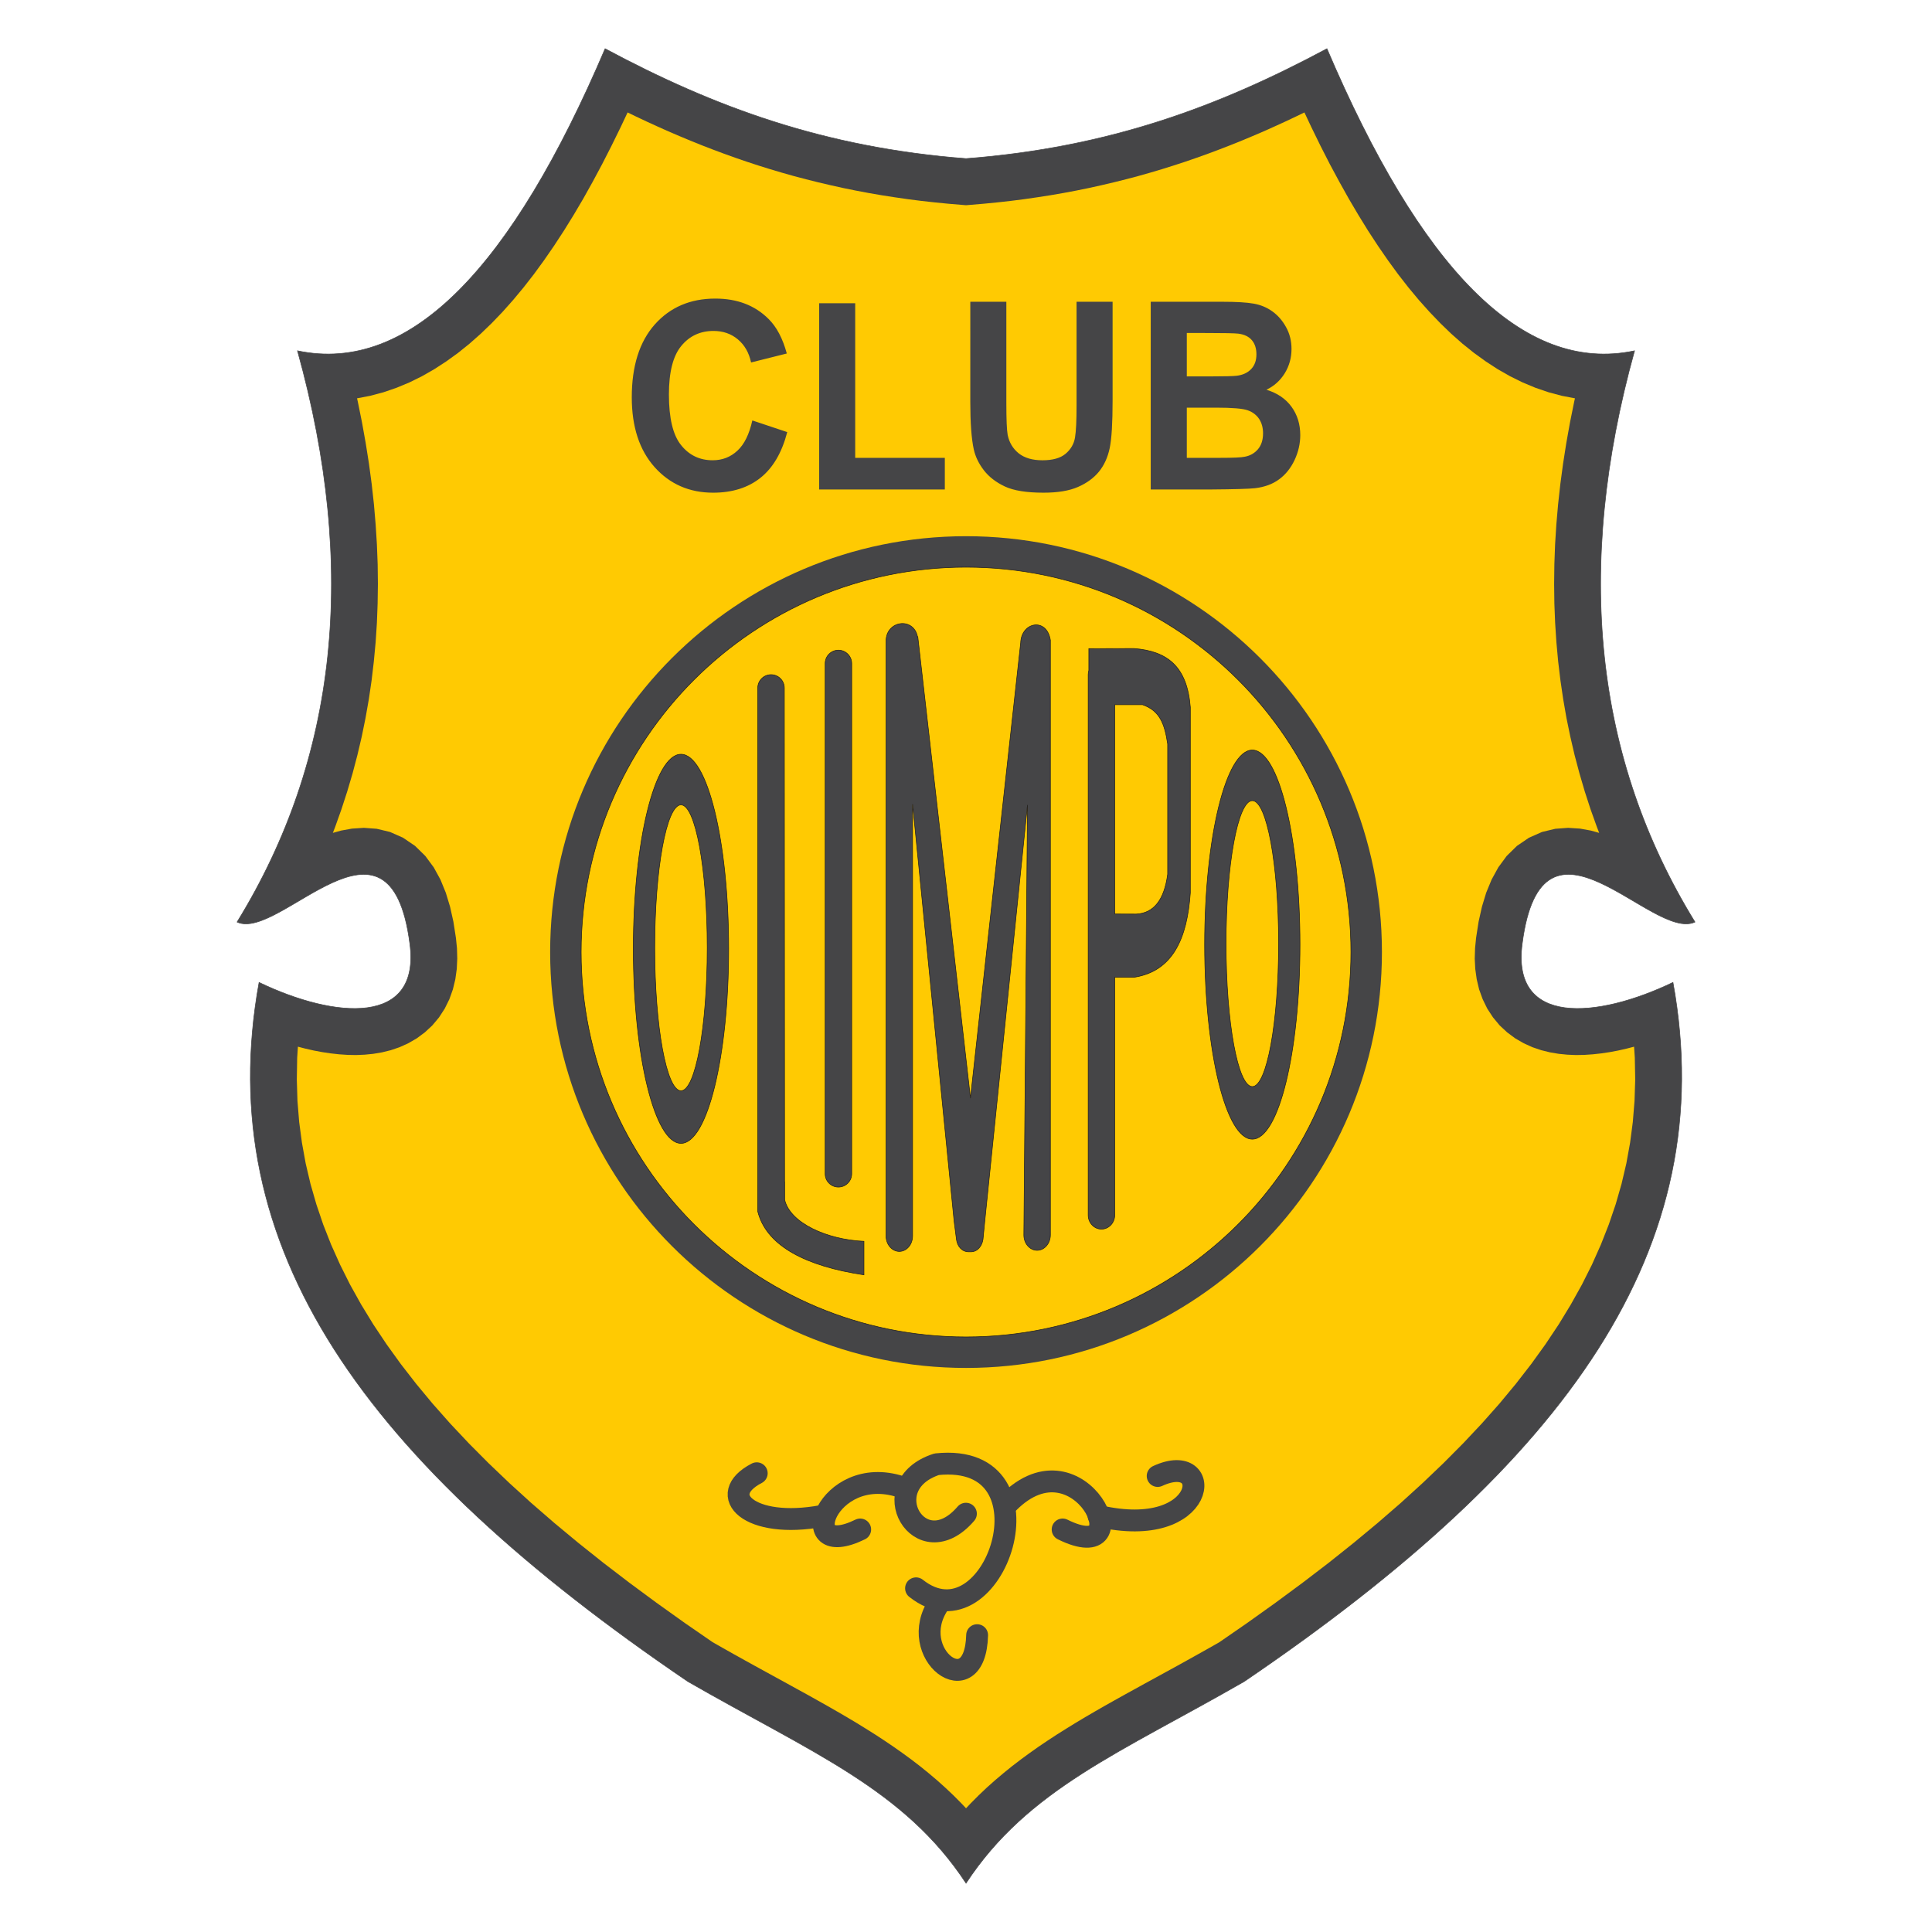 <svg height="1000" viewBox="0 0 750 750" width="1000" xmlns="http://www.w3.org/2000/svg"><g transform="matrix(4.052 0 0 4.052 -698.838 -282.666)"><path d="m 265.018 84.954 c -13.656 -1.047 -24.219 -4.977 -34.578 -10.527 c -8.891 20.855 -18.652 31.223 -29.469 28.941 c 5.781 20.812 3.852 39.055 -5.789 54.723 c 4.07 1.898 14.652 -12.59 16.551 2.078 c 1.051 7.906 -7.137 7.215 -14.445 3.711 c -4.625 25.469 10.113 45.945 41.082 66.977 c 11.84 6.809 20.723 10.293 26.648 19.32 c 5.926 -9.027 14.805 -12.512 26.645 -19.32 c 30.969 -21.031 45.711 -41.508 41.082 -66.977 c -7.305 3.504 -15.496 4.195 -14.445 -3.711 c 1.902 -14.668 12.48 -.18 16.551 -2.078 c -9.641 -15.668 -11.57 -33.91 -5.789 -54.723 c -10.816 2.281 -20.578 -8.086 -29.469 -28.941 c -10.359 5.551 -20.922 9.48 -34.574 10.527" fill="#454547" fill-rule="evenodd"/><path d="m 265.018 84.954 c -13.656 -1.051 -24.219 -4.98 -34.578 -10.527 c -8.891 20.855 -18.652 31.223 -29.469 28.941 c 5.781 20.812 3.852 39.055 -5.789 54.727 c 4.07 1.895 14.648 -12.594 16.551 2.074 c 1.051 7.906 -7.141 7.215 -14.445 3.711 c -4.629 25.469 10.113 45.945 41.082 66.977 c 11.84 6.809 20.723 10.293 26.648 19.32 c 5.926 -9.027 14.805 -12.512 26.645 -19.32 c 30.969 -21.031 45.711 -41.508 41.082 -66.977 c -7.305 3.504 -15.496 4.195 -14.445 -3.711 c 1.902 -14.668 12.48 -.18 16.551 -2.074 c -9.641 -15.672 -11.57 -33.914 -5.789 -54.727 c -10.816 2.281 -20.578 -8.086 -29.469 -28.941 c -10.359 5.547 -20.922 9.477 -34.574 10.527 z m 0 0" fill="none" stroke="#454547" stroke-miterlimit="2.613" stroke-width=".056"/><path d="m 252.67 233.727 l .93 .543 l .918 .547 l .906 .559 l .895 .562 l .883 .578 l .871 .59 l .859 .605 l .848 .621 l .836 .641 l .82 .664 l .809 .684 l .789 .707 l .777 .734 l .762 .766 l .445 .473 l .445 -.473 l .762 -.766 l .773 -.734 l .793 -.707 l .809 -.684 l .82 -.664 l .836 -.641 l .848 -.621 l .855 -.605 l .875 -.59 l .883 -.578 l .895 -.562 l .906 -.559 l .914 -.547 l .93 -.543 l .938 -.539 l .953 -.535 l .965 -.539 l .973 -.535 l .984 -.543 l 1 -.547 l 1.012 -.555 l 1.027 -.562 l 1.035 -.574 l 1.051 -.586 l 1.066 -.598 l .926 -.527 l 2.668 -1.844 l 2.703 -1.93 l 2.602 -1.922 l 2.504 -1.914 l 2.398 -1.914 l 2.301 -1.91 l 2.199 -1.906 l 2.094 -1.906 l 1.992 -1.902 l 1.891 -1.902 l 1.785 -1.898 l 1.684 -1.898 l 1.578 -1.902 l 1.473 -1.898 l 1.371 -1.902 l 1.266 -1.898 l 1.16 -1.906 l 1.062 -1.906 l .961 -1.914 l .855 -1.918 l .758 -1.926 l .66 -1.938 l .559 -1.945 l .461 -1.961 l .359 -1.98 l .262 -1.996 l .164 -2.023 l .066 -2.047 l -.039 -2.078 l -.07 -1.066 l -.707 .184 l -.809 .184 l -.805 .152 l -.809 .121 l -.812 .09 l -.812 .055 l -.816 .016 l -.824 -.035 l -.828 -.082 l -.836 -.141 l -.836 -.207 l -.84 -.285 l -.832 -.375 l -.812 -.469 l -.777 -.574 l -.719 -.668 l -.641 -.77 l -.551 -.844 l -.441 -.902 l -.34 -.941 l -.23 -.969 l -.137 -.98 l -.051 -.992 l .031 -1 l .098 -.996 l .242 -1.555 l .32 -1.43 l .406 -1.336 l .516 -1.254 l .645 -1.176 l .805 -1.094 l .98 -.961 l 1.148 -.781 l 1.254 -.555 l 1.273 -.305 l 1.227 -.09 l 1.145 .074 l 1.051 .191 l .781 .219 l -.215 -.555 l -.609 -1.699 l -.559 -1.719 l -.508 -1.734 l -.465 -1.75 l -.41 -1.762 l -.367 -1.781 l -.312 -1.793 l -.266 -1.809 l -.219 -1.824 l -.168 -1.836 l -.121 -1.848 l -.074 -1.867 l -.023 -1.875 l .023 -1.891 l .07 -1.906 l .121 -1.914 l .168 -1.93 l .215 -1.941 l .262 -1.953 l .309 -1.969 l .355 -1.98 l .402 -1.988 l .07 -.309 l -1.262 -.242 l -1.273 -.34 l -1.254 -.43 l -1.227 -.512 l -1.203 -.594 l -1.18 -.672 l -1.145 -.746 l -1.125 -.812 l -1.102 -.883 l -1.078 -.953 l -1.051 -1.016 l -1.035 -1.078 l -1.02 -1.141 l -1 -1.203 l -.984 -1.262 l -.969 -1.328 l -.957 -1.387 l -.945 -1.445 l -.93 -1.508 l -.922 -1.562 l -.91 -1.629 l -.906 -1.684 l -.891 -1.746 l -.883 -1.805 l -.664 -1.41 l -.812 .391 l -1.027 .484 l -1.035 .473 l -1.039 .465 l -1.047 .449 l -1.059 .441 l -1.066 .43 l -1.07 .414 l -1.082 .406 l -1.094 .391 l -1.098 .379 l -1.113 .363 l -1.121 .352 l -1.133 .336 l -1.148 .324 l -1.156 .305 l -1.172 .293 l -1.18 .277 l -1.199 .266 l -1.207 .246 l -1.227 .23 l -1.238 .215 l -1.254 .195 l -1.27 .184 l -1.281 .164 l -1.301 .145 l -1.32 .129 l -1.672 .141 l -1.676 -.141 l -1.316 -.129 l -1.301 -.145 l -1.285 -.164 l -1.27 -.184 l -1.254 -.195 l -1.238 -.215 l -1.223 -.23 l -1.211 -.246 l -1.195 -.266 l -1.184 -.277 l -1.168 -.293 l -1.16 -.305 l -1.145 -.324 l -1.133 -.336 l -1.125 -.352 l -1.109 -.363 l -1.102 -.379 l -1.09 -.391 l -1.086 -.406 l -1.07 -.414 l -1.066 -.43 l -1.055 -.441 l -1.051 -.449 l -1.039 -.465 l -1.035 -.473 l -1.027 -.484 l -.809 -.391 l -.664 1.41 l -.887 1.805 l -.891 1.746 l -.902 1.684 l -.91 1.629 l -.922 1.562 l -.934 1.508 l -.945 1.445 l -.957 1.387 l -.969 1.328 l -.984 1.262 l -1 1.203 l -1.016 1.141 l -1.035 1.078 l -1.055 1.016 l -1.078 .953 l -1.098 .883 l -1.125 .812 l -1.148 .746 l -1.176 .672 l -1.203 .594 l -1.23 .512 l -1.25 .43 l -1.277 .34 l -1.262 .242 l .07 .309 l .402 1.988 l .355 1.98 l .312 1.969 l .262 1.953 l .215 1.941 l .164 1.93 l .121 1.914 l .074 1.906 l .023 1.891 l -.027 1.875 l -.07 1.867 l -.121 1.848 l -.172 1.836 l -.215 1.824 l -.266 1.809 l -.316 1.793 l -.363 1.781 l -.414 1.762 l -.461 1.75 l -.512 1.734 l -.559 1.719 l -.605 1.699 l -.215 .555 l .777 -.219 l 1.051 -.191 l 1.145 -.074 l 1.227 .09 l 1.277 .305 l 1.25 .555 l 1.148 .781 l .98 .961 l .809 1.094 l .645 1.176 l .512 1.254 l .406 1.336 l .32 1.43 l .242 1.555 l .102 .996 l .027 1 l -.047 .992 l -.137 .98 l -.234 .969 l -.336 .941 l -.445 .902 l -.547 .844 l -.645 .77 l -.719 .668 l -.777 .574 l -.812 .469 l -.832 .375 l -.836 .285 l -.84 .207 l -.836 .141 l -.828 .082 l -.82 .035 l -.816 -.016 l -.816 -.055 l -.809 -.09 l -.809 -.121 l -.809 -.152 l -.809 -.184 l -.707 -.184 l -.07 1.066 l -.035 2.078 l .062 2.047 l .164 2.023 l .266 1.996 l .359 1.98 l .461 1.961 l .559 1.945 l .656 1.938 l .758 1.926 l .859 1.918 l .957 1.914 l 1.062 1.906 l 1.164 1.906 l 1.266 1.898 l 1.371 1.902 l 1.473 1.898 l 1.578 1.902 l 1.68 1.898 l 1.785 1.898 l 1.891 1.902 l 1.992 1.902 l 2.094 1.906 l 2.199 1.906 l 2.301 1.91 l 2.402 1.914 l 2.5 1.914 l 2.602 1.922 l 2.703 1.93 l 2.672 1.844 l .926 .527 l 1.062 .598 l 1.051 .586 l 1.039 .574 l 1.023 .562 l 1.012 .555 l 1 .547 l .984 .543 l .977 .535 l .961 .539 l .953 .535 l .938 .539" fill="#ffca02" fill-rule="evenodd"/><path d="m 244.545 110.04 l 3.344 1.117 c -.512 1.961 -1.363 3.422 -2.559 4.375 c -1.191 .953 -2.711 1.43 -4.543 1.43 c -2.27 0 -4.141 -.816 -5.602 -2.445 c -1.461 -1.637 -2.191 -3.867 -2.191 -6.695 c 0 -2.992 .734 -5.316 2.203 -6.977 c 1.473 -1.652 3.402 -2.48 5.801 -2.48 c 2.09 0 3.789 .645 5.098 1.949 c .777 .766 1.359 1.871 1.75 3.312 l -3.422 .859 c -.199 -.934 -.621 -1.672 -1.266 -2.211 c -.641 -.539 -1.422 -.809 -2.336 -.809 c -1.266 0 -2.297 .477 -3.086 1.438 c -.789 .953 -1.184 2.504 -1.184 4.648 c 0 2.273 .387 3.895 1.168 4.855 c .773 .969 1.785 1.449 3.027 1.449 c .922 0 1.711 -.305 2.371 -.922 c .66 -.609 1.133 -1.578 1.426 -2.895 z m 6.402 6.613 V 98.813 h 3.453 v 14.809 h 8.586 v 3.031 z m 14.48 -17.984 h 3.453 v 9.742 c 0 1.543 .043 2.547 .125 3.004 c .148 .738 .504 1.328 1.055 1.773 c .559 .445 1.32 .668 2.281 .668 c .98 0 1.723 -.207 2.219 -.629 c .5 -.422 .797 -.941 .898 -1.551 c .102 -.617 .148 -1.637 .148 -3.059 v -9.949 h 3.453 v 9.445 c 0 2.164 -.09 3.688 -.277 4.578 c -.188 .891 -.531 1.641 -1.031 2.258 c -.504 .613 -1.176 1.102 -2.012 1.465 c -.84 .367 -1.941 .547 -3.293 .547 c -1.633 0 -2.871 -.199 -3.715 -.598 c -.844 -.398 -1.508 -.91 -2 -1.543 c -.488 -.633 -.812 -1.297 -.969 -1.996 c -.227 -1.027 -.336 -2.547 -.336 -4.562 z m 17.285 0 h 6.836 c 1.355 0 2.367 .059 3.031 .18 c .664 .117 1.258 .363 1.785 .742 c .527 .375 .961 .875 1.309 1.5 c .352 .625 .527 1.328 .527 2.105 c 0 .84 -.215 1.617 -.645 2.32 c -.434 .703 -1.02 1.23 -1.758 1.582 c 1.039 .316 1.844 .863 2.402 1.629 c .559 .77 .84 1.676 .84 2.715 c 0 .816 -.18 1.609 -.543 2.387 c -.363 .77 -.855 1.391 -1.48 1.848 c -.625 .465 -1.398 .746 -2.316 .855 c -.574 .062 -1.965 .105 -4.168 .121 h -5.82 z m 3.457 2.992 v 4.16 h 2.262 c 1.348 0 2.184 -.023 2.508 -.062 c .59 -.07 1.055 -.285 1.395 -.641 c .34 -.359 .504 -.824 .504 -1.41 c 0 -.555 -.141 -1.008 -.434 -1.355 c -.293 -.348 -.727 -.555 -1.301 -.629 c -.344 -.039 -1.324 -.062 -2.949 -.062 z m 0 7.152 v 4.809 h 3.195 c 1.246 0 2.031 -.031 2.367 -.109 c .512 -.094 .934 -.34 1.254 -.715 c .324 -.383 .488 -.891 .488 -1.527 c 0 -.543 -.129 -.996 -.375 -1.375 c -.25 -.375 -.609 -.652 -1.082 -.824 c -.469 -.172 -1.492 -.258 -3.062 -.258 h -2.785" fill="#454547" fill-rule="evenodd"/><path d="m 265.018 121.13 c 22 0 39.844 17.84 39.844 39.84 c 0 22 -17.844 39.844 -39.844 39.844 c -22.004 0 -39.844 -17.844 -39.844 -39.844 c 0 -22 17.84 -39.84 39.844 -39.84" fill="#454547" fill-rule="evenodd"/><path d="m 265.018 124.098 c 20.359 0 36.875 16.512 36.875 36.871 c 0 20.363 -16.516 36.875 -36.875 36.875 c -20.363 0 -36.875 -16.512 -36.875 -36.875 c 0 -20.359 16.512 -36.871 36.875 -36.871" fill="#ffca02" fill-rule="evenodd"/><path d="m 265.018 124.098 c 20.363 0 36.875 16.512 36.875 36.875 c 0 20.359 -16.512 36.871 -36.875 36.871 c -20.363 0 -36.875 -16.512 -36.875 -36.871 c 0 -20.363 16.512 -36.875 36.875 -36.875 z m 0 0" fill="none" stroke="#211e1e" stroke-miterlimit="2.613" stroke-width=".056"/><path d="m 237.709 142.02 c 2.523 0 4.566 8.348 4.566 18.637 c 0 10.293 -2.043 18.641 -4.566 18.641 c -2.52 0 -4.566 -8.348 -4.566 -18.641 c 0 -10.289 2.047 -18.637 4.566 -18.637" fill="#454547" fill-rule="evenodd"/><path d="m 237.709 142.02 c 2.523 0 4.566 8.344 4.566 18.637 c 0 10.293 -2.043 18.641 -4.566 18.641 c -2.52 0 -4.566 -8.348 -4.566 -18.641 c 0 -10.293 2.047 -18.637 4.566 -18.637 z m 0 0" fill="none" stroke="#211e1e" stroke-miterlimit="2.613" stroke-width=".056"/><path d="m 237.709 146.868 c 1.391 0 2.52 6.133 2.52 13.695 c 0 7.566 -1.129 13.699 -2.52 13.699 c -1.387 0 -2.516 -6.133 -2.516 -13.699 c 0 -7.562 1.129 -13.695 2.516 -13.695" fill="#ffca02" fill-rule="evenodd"/><path d="m 237.709 146.868 c 1.391 0 2.516 6.133 2.516 13.695 c 0 7.566 -1.125 13.699 -2.516 13.699 c -1.387 0 -2.516 -6.133 -2.516 -13.699 c 0 -7.562 1.129 -13.695 2.516 -13.695 z m 0 0" fill="none" stroke="#211e1e" stroke-miterlimit="2.613" stroke-width=".056"/><path d="m 292.444 141.618 c 2.523 0 4.566 8.344 4.566 18.637 c 0 10.293 -2.043 18.641 -4.566 18.641 c -2.52 0 -4.566 -8.348 -4.566 -18.641 c 0 -10.293 2.047 -18.637 4.566 -18.637" fill="#454547" fill-rule="evenodd"/><path d="m 292.444 141.618 c 2.523 0 4.566 8.348 4.566 18.637 c 0 10.293 -2.043 18.641 -4.566 18.641 c -2.52 0 -4.566 -8.348 -4.566 -18.641 c 0 -10.289 2.047 -18.637 4.566 -18.637 z m 0 0" fill="none" stroke="#211e1e" stroke-miterlimit="2.613" stroke-width=".056"/><path d="m 292.444 146.462 c 1.391 0 2.52 6.137 2.52 13.699 c 0 7.566 -1.129 13.699 -2.52 13.699 c -1.387 0 -2.516 -6.133 -2.516 -13.699 c 0 -7.562 1.129 -13.699 2.516 -13.699" fill="#ffca02" fill-rule="evenodd"/><path d="m 292.444 146.466 c 1.391 0 2.52 6.133 2.52 13.695 c 0 7.566 -1.129 13.699 -2.52 13.699 c -1.387 0 -2.516 -6.133 -2.516 -13.699 c 0 -7.563 1.129 -13.695 2.516 -13.695 z m 0 0" fill="none" stroke="#211e1e" stroke-miterlimit="2.613" stroke-width=".056"/><path d="m 252.791 132.048 c .699 0 1.273 .574 1.273 1.273 v 48.895 c 0 .699 -.574 1.27 -1.273 1.27 c -.699 0 -1.27 -.57 -1.27 -1.27 V 133.321 c 0 -.699 .57 -1.273 1.27 -1.273" fill="#454547" fill-rule="evenodd"/><path d="m 252.791 132.048 c .699 0 1.273 .574 1.273 1.273 v 48.895 c 0 .699 -.574 1.27 -1.273 1.27 c -.699 0 -1.27 -.57 -1.27 -1.27 v -48.895 c 0 -.699 .57 -1.273 1.27 -1.273 z m 0 0" fill="none" stroke="#211e1e" stroke-miterlimit="2.613" stroke-width=".056"/><path d="m 247.639 184.692 c .496 2.203 3.984 3.828 7.598 3.992 v 3.211 c -5.59 -.832 -9.176 -2.762 -10.102 -5.82 l -.074 -.266 c 0 -.918 .004 -1.57 .004 -2.488 v -47.656 c 0 -.699 .574 -1.27 1.273 -1.27 c .699 0 1.27 .57 1.27 1.27 l .023 47.32 h .012 v 1.605 l -.004 .102" fill="#454547" fill-rule="evenodd"/><path d="m 247.639 184.692 c .496 2.203 3.984 3.828 7.598 3.992 v 3.211 c -5.59 -.832 -9.176 -2.762 -10.102 -5.82 l -.074 -.266 c 0 -.918 .004 -1.57 .004 -2.488 v -47.656 c 0 -.699 .574 -1.27 1.273 -1.27 c .699 0 1.27 .57 1.27 1.27 l .023 47.32 h .008 z m 0 0" fill="none" stroke="#211e1e" stroke-miterlimit="2.613" stroke-width=".056"/><path d="M 279.264 137.274 V 157.325 l 2.051 .008 c 1.688 -.082 2.695 -1.352 3.02 -3.82 v -12.477 c -.289 -1.938 -.758 -3.191 -2.406 -3.762 z m 0 26.113 v 22.785 c 0 .738 -.57 1.344 -1.27 1.344 h -.004 c -.699 0 -1.27 -.605 -1.27 -1.344 v -51.77 c 0 -.148 .023 -.289 .062 -.422 v -2.078 l 4.332 -.012 c 3.219 .254 5.086 1.746 5.391 5.625 v 17.777 c -.297 4.34 -1.664 7.504 -5.371 8.094 h -1.871" fill="#454547" fill-rule="evenodd"/><path d="M 279.264 137.274 V 157.325 l 2.051 .008 c 1.688 -.082 2.695 -1.352 3.02 -3.82 v -12.477 c -.289 -1.937 -.758 -3.191 -2.406 -3.762 z m 0 26.109 v 22.789 c 0 .738 -.574 1.344 -1.273 1.344 c -.699 0 -1.27 -.605 -1.27 -1.344 v -51.77 c 0 -.148 .023 -.289 .062 -.422 v -2.078 l 4.332 -.012 c 3.219 .254 5.086 1.746 5.391 5.625 v 17.777 c -.297 4.34 -1.66 7.508 -5.371 8.09 z m 0 0" fill="none" stroke="#211e1e" stroke-miterlimit="2.613" stroke-width=".056"/><path d="m 273.1 131.087 v 56.98 c 0 .816 -.57 1.48 -1.273 1.48 c -.699 0 -1.277 -.664 -1.27 -1.48 l .348 -41.188 l -4.094 39.895 l -.168 1.746 c -.117 .633 -.527 1.168 -1.168 1.168 h -.203 c -.645 0 -1.086 -.531 -1.168 -1.168 l -.227 -1.754 l -3.969 -39.887 l -.012 -.07 v 41.363 c 0 .812 -.57 1.48 -1.27 1.48 c -.699 0 -1.27 -.668 -1.27 -1.48 v -56.984 c 0 -1.988 2.637 -2.344 3.012 -.422 l .027 -.004 l 5.047 44.207 l 4.812 -43.629 c .059 -1.98 2.484 -2.473 2.844 -.254" fill="#454547" fill-rule="evenodd"/><path d="m 273.1 131.087 v 56.98 c 0 .816 -.57 1.48 -1.273 1.48 c -.699 0 -1.277 -.664 -1.27 -1.48 l .348 -41.188 l -4.094 39.895 l -.172 1.746 c -.113 .633 -.523 1.168 -1.164 1.168 h -.203 c -.645 0 -1.086 -.531 -1.168 -1.168 l -.227 -1.754 l -3.969 -39.887 l -.012 -.07 v 41.363 c 0 .812 -.57 1.48 -1.27 1.48 c -.699 0 -1.273 -.668 -1.273 -1.48 v -56.984 c 0 -1.988 2.641 -2.344 3.016 -.422 l .027 -.004 l 5.047 44.207 l 4.812 -43.629 c .059 -1.98 2.484 -2.473 2.844 -.254 z m 0 0" fill="none" stroke="#211e1e" stroke-miterlimit="2.613" stroke-width=".056"/><path d="m 244.967 210.903 c -4.023 2.082 -.719 5.387 6.246 4.094" style="fill:none;stroke:#454547;stroke-width:2.094;stroke-linecap:round;stroke-linejoin:round;stroke-miterlimit:2.613"/><path d="m 258.756 212.196 c -7.109 -2.301 -10.344 7.254 -3.879 4.094" style="fill:none;stroke:#454547;stroke-width:2.094;stroke-linecap:round;stroke-linejoin:round;stroke-miterlimit:2.613"/><path d="m 265.006 214.778 c -4.383 5.102 -8.98 -2.727 -2.801 -4.738 c 11.871 -1.242 5.508 17.816 -1.977 11.887" style="fill:none;stroke:#454547;stroke-width:2.094;stroke-linecap:round;stroke-linejoin:round;stroke-miterlimit:2.613"/><path d="m 283.377 211.165 c 5.543 -2.563 4.848 6.262 -5.66 3.832" style="fill:none;stroke:#454547;stroke-width:2.094;stroke-linecap:round;stroke-linejoin:round;stroke-miterlimit:2.613"/><path d="m 266.08 226.415 c -.18 6.824 -6.93 1.797 -3.66 -3.016" style="fill:none;stroke:#454547;stroke-width:2.094;stroke-linecap:round;stroke-linejoin:round;stroke-miterlimit:2.613"/><path d="m 274.272 216.29 c 7.684 3.805 1.723 -9.48 -5.172 -2.586" style="fill:none;stroke:#454547;stroke-width:2.094;stroke-linecap:round;stroke-linejoin:round;stroke-miterlimit:2.613"/></g></svg>